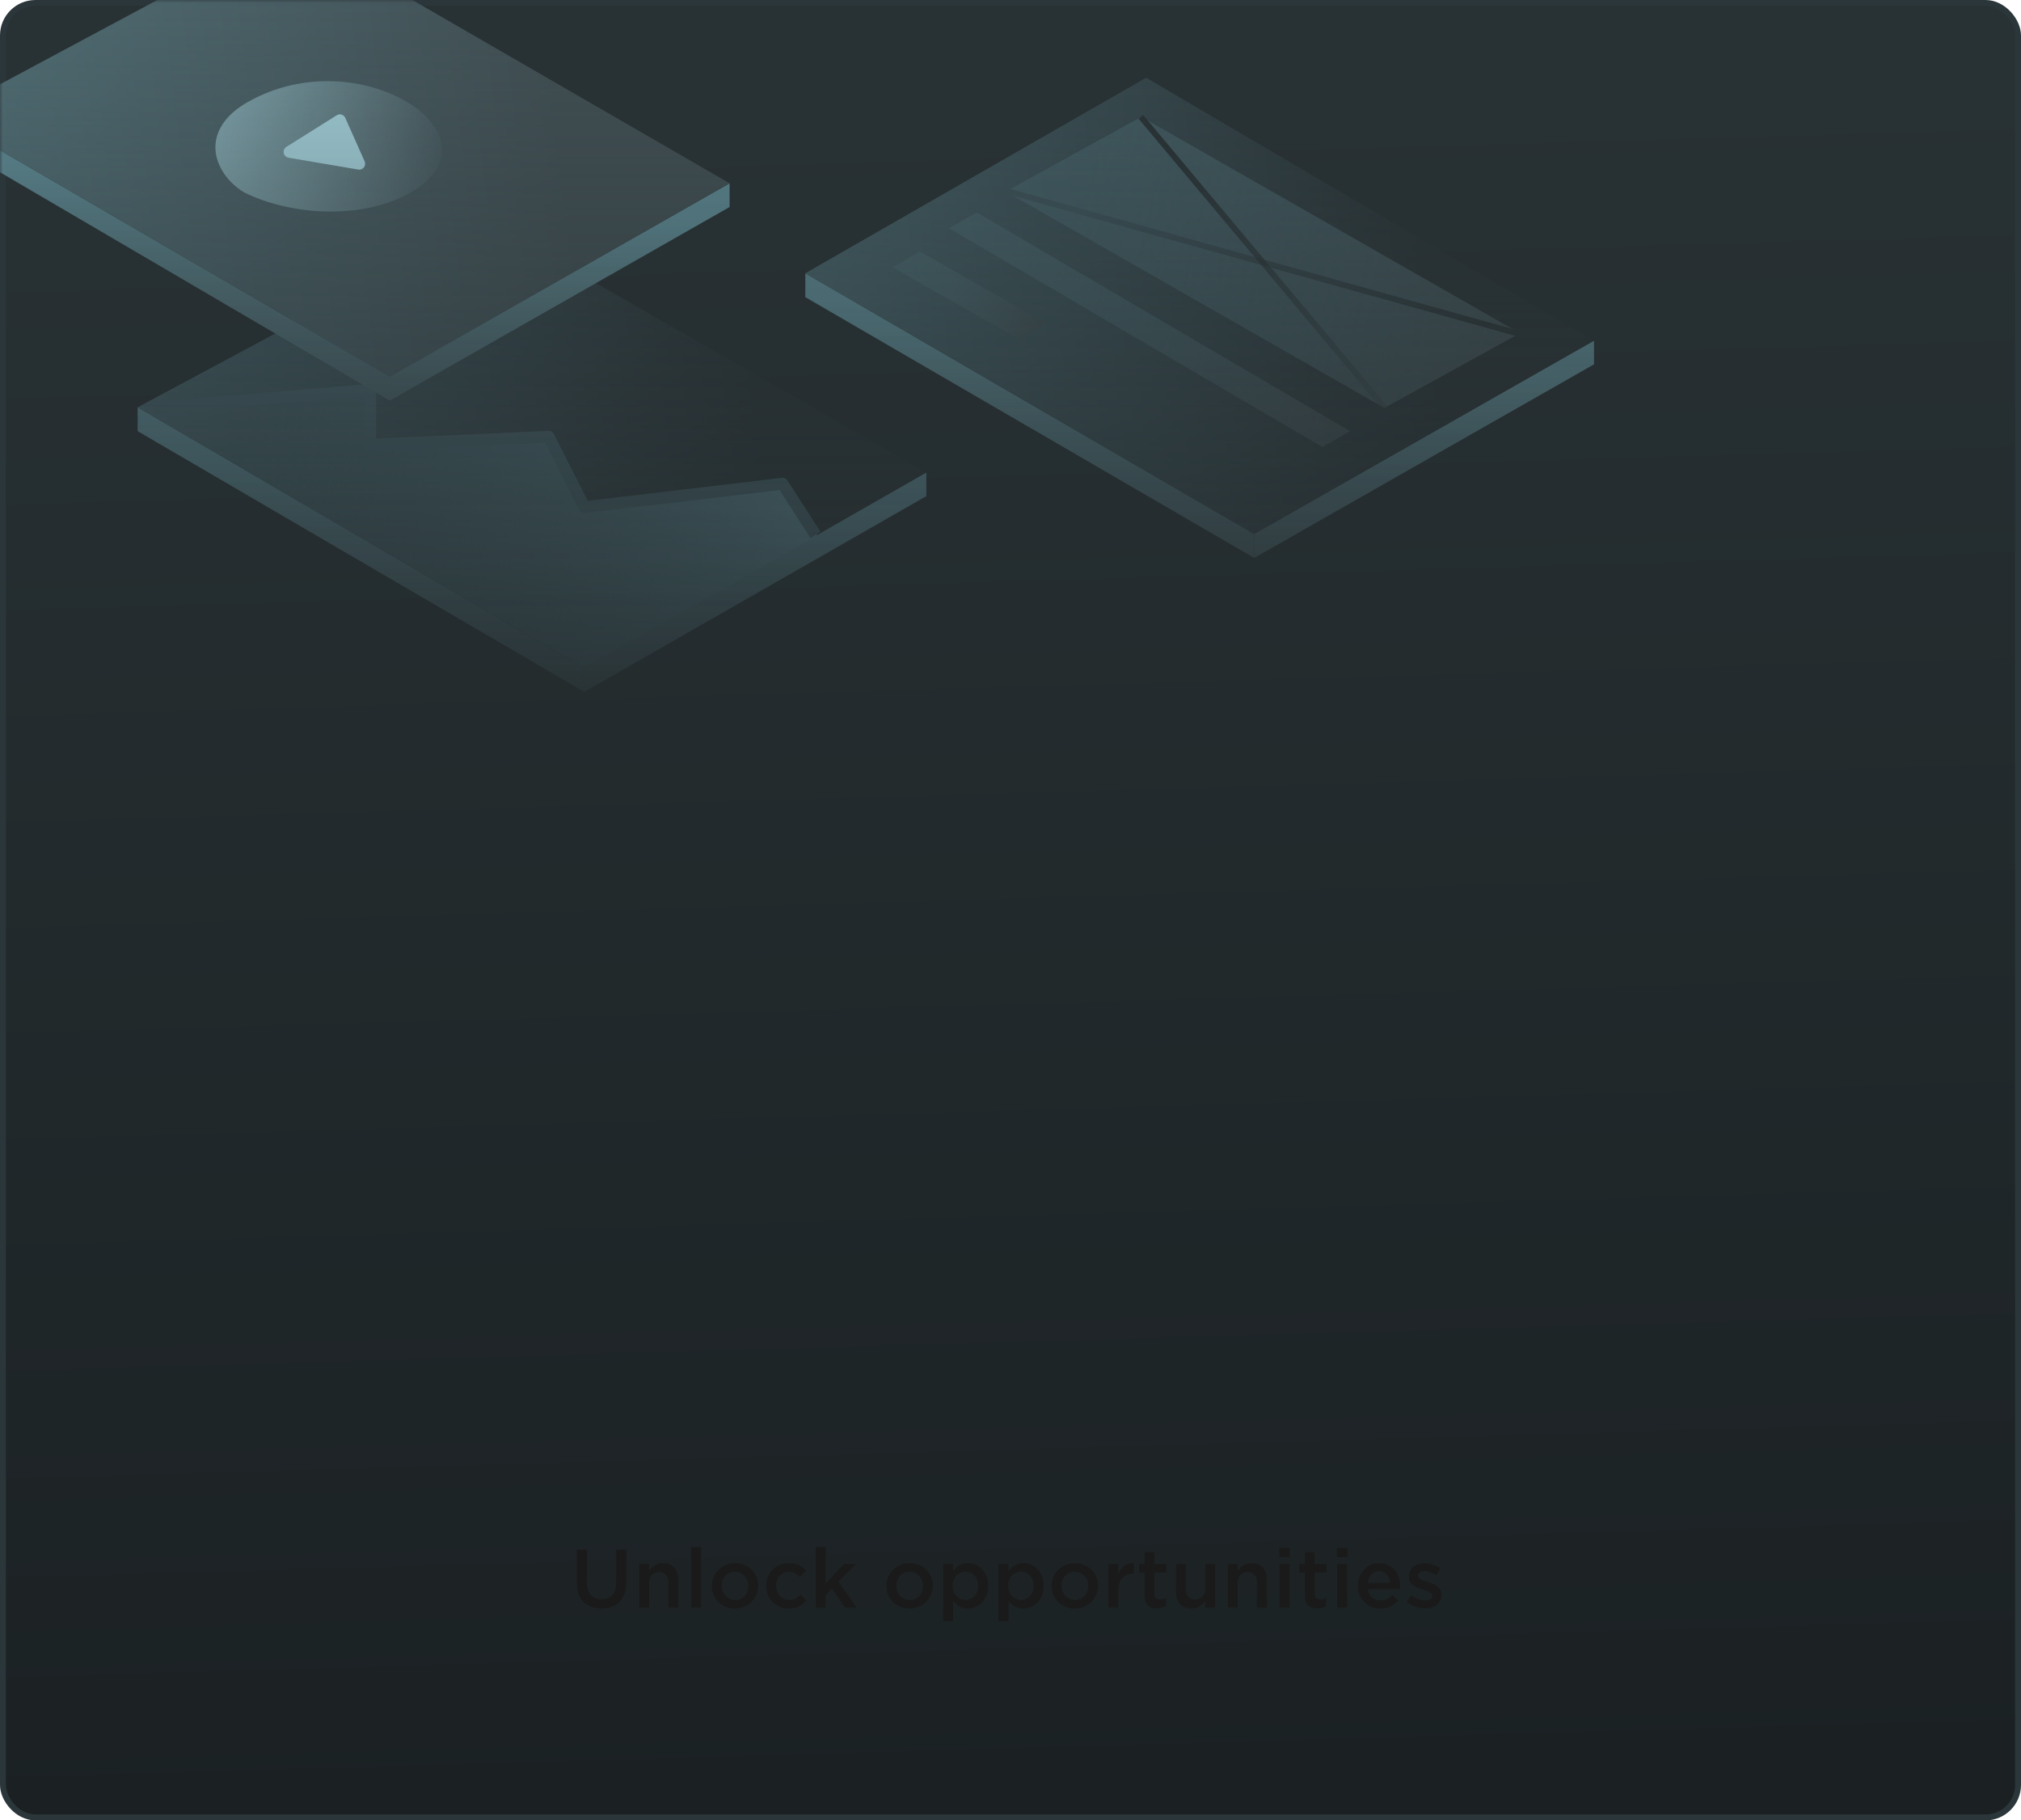 <svg width="342" height="308" viewBox="0 0 342 308" fill="none" xmlns="http://www.w3.org/2000/svg">
<rect x="0.5" y="0.5" width="341" height="307" rx="5.5" fill="url(#paint0_linear_21412_211633)" stroke="#2B363B"/>
<mask id="mask0_21412_211633" maskUnits="userSpaceOnUse" x="0" y="0" width="342" height="135">
<path d="M0 6C0 2.686 2.686 0 6 0H336C339.314 0 342 2.686 342 6V135H0V6Z" fill="url(#paint1_linear_21412_211633)"/>
</mask>
<g mask="url(#mask0_21412_211633)">
<path d="M212.23 94.408V90.35L269.746 57.632V61.642L212.23 94.408Z" fill="url(#paint2_linear_21412_211633)"/>
<path d="M212.23 94.394V90.35L136.279 46.235V50.279L212.23 94.394Z" fill="url(#paint3_linear_21412_211633)"/>
<path d="M212.228 90.349L136.277 46.234L193.956 13.148L269.744 57.631L212.228 90.349Z" fill="url(#paint4_linear_21412_211633)"/>
<path d="M223.796 75.644L160.612 38.632L165.268 35.94L228.452 72.952L223.796 75.644Z" fill="url(#paint5_linear_21412_211633)"/>
<path d="M172.203 57.263L151.026 45.231L155.659 42.558L176.835 54.589L172.203 57.263Z" fill="url(#paint6_linear_21412_211633)"/>
<path d="M234.278 69.027L170.199 32.414L193.132 19.765L257.211 56.379L234.278 69.027Z" fill="url(#paint7_linear_21412_211633)"/>
<path d="M170.199 32.263L257.211 56.527" stroke="url(#paint8_linear_21412_211633)" stroke-linejoin="round"/>
<path d="M193.058 19.765L234.352 69.027" stroke="url(#paint9_linear_21412_211633)" stroke-linejoin="round"/>
<path d="M98.872 117.063V113.02L156.757 79.933V83.944L98.872 117.063Z" fill="url(#paint10_linear_21412_211633)"/>
<path d="M98.872 117.066V113.022L23.29 68.907V72.951L98.872 117.066Z" fill="url(#paint11_linear_21412_211633)"/>
<path d="M98.873 113.02L23.291 68.905L82.311 37.289L156.758 79.934L98.873 113.02Z" fill="url(#paint12_linear_21412_211633)"/>
<path d="M62.659 65.964L23.291 68.905L98.883 113.02L138.323 90.594L132.424 81.845L98.883 85.815L92.846 73.904L62.659 75.228V65.964Z" fill="url(#paint13_linear_21412_211633)"/>
<path d="M26 69L62.659 65.964V75.228L92.846 73.904L98.883 85.815L132.424 81.845L138 90.5" stroke="#466269" stroke-width="2" stroke-linejoin="round"/>
<path d="M65.952 67.778V63.732L123.468 31.013V35.024L65.952 67.778Z" fill="url(#paint14_linear_21412_211633)"/>
<path d="M65.952 67.774V63.73L-9.999 19.615V23.291L65.952 67.774Z" fill="url(#paint15_linear_21412_211633)"/>
<path d="M65.951 63.731L-10 19.616L49.021 -12L123.467 31.012L65.951 63.731Z" fill="url(#paint16_linear_21412_211633)"/>
<path d="M41.964 17.244C33.598 21.973 35.911 29.218 41.292 32.544C49.363 36.536 61.47 37.2 69.541 32.544C77.612 27.887 75.594 21.236 68.868 17.245C62.142 13.253 51.381 11.922 41.964 17.244Z" fill="url(#paint17_linear_21412_211633)" fill-opacity="0.6"/>
<path d="M57.512 20.352L48.992 25.699L60.79 27.704L57.512 20.352Z" fill="#A5D2DC" stroke="#A5D2DC" stroke-width="2" stroke-linejoin="round"/>
</g>
<path d="M101.778 272.154C101.143 272.154 100.569 272.065 100.056 271.888C99.543 271.701 99.104 271.426 98.74 271.062C98.376 270.698 98.096 270.25 97.9 269.718C97.704 269.177 97.606 268.551 97.606 267.842V262.2H99.328V267.772C99.328 268.687 99.547 269.382 99.986 269.858C100.425 270.334 101.031 270.572 101.806 270.572C102.571 270.572 103.173 270.343 103.612 269.886C104.051 269.429 104.27 268.747 104.27 267.842V262.2H105.992V267.758C105.992 268.486 105.889 269.125 105.684 269.676C105.488 270.227 105.208 270.689 104.844 271.062C104.48 271.426 104.037 271.701 103.514 271.888C103.001 272.065 102.422 272.154 101.778 272.154ZM108.16 264.608H109.854V265.756C109.975 265.579 110.106 265.415 110.246 265.266C110.395 265.107 110.563 264.967 110.75 264.846C110.946 264.725 111.156 264.631 111.38 264.566C111.613 264.491 111.874 264.454 112.164 264.454C113.004 264.454 113.652 264.711 114.11 265.224C114.567 265.737 114.796 266.428 114.796 267.296V272H113.102V267.8C113.102 267.221 112.962 266.778 112.682 266.47C112.411 266.153 112.024 265.994 111.52 265.994C111.025 265.994 110.624 266.157 110.316 266.484C110.008 266.801 109.854 267.249 109.854 267.828V272H108.16V264.608ZM116.939 261.78H118.633V272H116.939V261.78ZM124.389 270.698C124.735 270.698 125.043 270.637 125.313 270.516C125.593 270.385 125.831 270.213 126.027 269.998C126.223 269.783 126.373 269.536 126.475 269.256C126.578 268.967 126.629 268.663 126.629 268.346V268.318C126.629 267.991 126.573 267.683 126.461 267.394C126.349 267.105 126.191 266.853 125.985 266.638C125.789 266.423 125.551 266.255 125.271 266.134C125.001 266.003 124.697 265.938 124.361 265.938C124.025 265.938 123.717 266.003 123.437 266.134C123.167 266.255 122.933 266.423 122.737 266.638C122.541 266.843 122.392 267.091 122.289 267.38C122.187 267.669 122.135 267.973 122.135 268.29V268.318C122.135 268.645 122.191 268.953 122.303 269.242C122.415 269.522 122.569 269.774 122.765 269.998C122.971 270.213 123.209 270.385 123.479 270.516C123.759 270.637 124.063 270.698 124.389 270.698ZM124.361 272.168C123.801 272.168 123.279 272.07 122.793 271.874C122.317 271.669 121.902 271.393 121.547 271.048C121.202 270.703 120.931 270.297 120.735 269.83C120.539 269.363 120.441 268.869 120.441 268.346V268.318C120.441 267.786 120.539 267.287 120.735 266.82C120.941 266.353 121.216 265.947 121.561 265.602C121.916 265.247 122.331 264.967 122.807 264.762C123.293 264.557 123.82 264.454 124.389 264.454C124.959 264.454 125.481 264.557 125.957 264.762C126.443 264.958 126.858 265.233 127.203 265.588C127.558 265.933 127.833 266.339 128.029 266.806C128.225 267.263 128.323 267.758 128.323 268.29V268.318C128.323 268.841 128.221 269.335 128.015 269.802C127.819 270.269 127.544 270.679 127.189 271.034C126.844 271.379 126.429 271.655 125.943 271.86C125.458 272.065 124.931 272.168 124.361 272.168ZM133.464 272.168C132.914 272.168 132.405 272.07 131.938 271.874C131.472 271.669 131.066 271.393 130.72 271.048C130.384 270.703 130.118 270.297 129.922 269.83C129.736 269.363 129.642 268.869 129.642 268.346V268.318C129.642 267.795 129.736 267.301 129.922 266.834C130.118 266.358 130.384 265.947 130.72 265.602C131.066 265.247 131.472 264.967 131.938 264.762C132.414 264.557 132.928 264.454 133.478 264.454C134.178 264.454 134.757 264.571 135.214 264.804C135.681 265.037 136.087 265.345 136.432 265.728L135.382 266.862C135.121 266.591 134.841 266.372 134.542 266.204C134.253 266.027 133.894 265.938 133.464 265.938C133.156 265.938 132.872 266.003 132.61 266.134C132.349 266.255 132.125 266.423 131.938 266.638C131.752 266.843 131.602 267.091 131.49 267.38C131.388 267.669 131.336 267.973 131.336 268.29V268.318C131.336 268.645 131.388 268.953 131.49 269.242C131.602 269.531 131.756 269.783 131.952 269.998C132.148 270.213 132.382 270.385 132.652 270.516C132.923 270.637 133.222 270.698 133.548 270.698C133.95 270.698 134.3 270.614 134.598 270.446C134.906 270.269 135.196 270.045 135.466 269.774L136.488 270.782C136.124 271.193 135.709 271.529 135.242 271.79C134.776 272.042 134.183 272.168 133.464 272.168ZM138.046 261.78H139.74V267.884L142.806 264.608H144.864L141.924 267.618L144.962 272H143.002L140.776 268.808L139.74 269.886V272H138.046V261.78ZM153.934 270.698C154.279 270.698 154.587 270.637 154.858 270.516C155.138 270.385 155.376 270.213 155.572 269.998C155.768 269.783 155.917 269.536 156.02 269.256C156.123 268.967 156.174 268.663 156.174 268.346V268.318C156.174 267.991 156.118 267.683 156.006 267.394C155.894 267.105 155.735 266.853 155.53 266.638C155.334 266.423 155.096 266.255 154.816 266.134C154.545 266.003 154.242 265.938 153.906 265.938C153.57 265.938 153.262 266.003 152.982 266.134C152.711 266.255 152.478 266.423 152.282 266.638C152.086 266.843 151.937 267.091 151.834 267.38C151.731 267.669 151.68 267.973 151.68 268.29V268.318C151.68 268.645 151.736 268.953 151.848 269.242C151.96 269.522 152.114 269.774 152.31 269.998C152.515 270.213 152.753 270.385 153.024 270.516C153.304 270.637 153.607 270.698 153.934 270.698ZM153.906 272.168C153.346 272.168 152.823 272.07 152.338 271.874C151.862 271.669 151.447 271.393 151.092 271.048C150.747 270.703 150.476 270.297 150.28 269.83C150.084 269.363 149.986 268.869 149.986 268.346V268.318C149.986 267.786 150.084 267.287 150.28 266.82C150.485 266.353 150.761 265.947 151.106 265.602C151.461 265.247 151.876 264.967 152.352 264.762C152.837 264.557 153.365 264.454 153.934 264.454C154.503 264.454 155.026 264.557 155.502 264.762C155.987 264.958 156.403 265.233 156.748 265.588C157.103 265.933 157.378 266.339 157.574 266.806C157.77 267.263 157.868 267.758 157.868 268.29V268.318C157.868 268.841 157.765 269.335 157.56 269.802C157.364 270.269 157.089 270.679 156.734 271.034C156.389 271.379 155.973 271.655 155.488 271.86C155.003 272.065 154.475 272.168 153.906 272.168ZM163.401 270.684C163.691 270.684 163.961 270.628 164.213 270.516C164.475 270.404 164.699 270.25 164.885 270.054C165.081 269.849 165.235 269.601 165.347 269.312C165.459 269.013 165.515 268.682 165.515 268.318V268.29C165.515 267.935 165.459 267.613 165.347 267.324C165.235 267.025 165.081 266.773 164.885 266.568C164.699 266.363 164.475 266.204 164.213 266.092C163.961 265.98 163.691 265.924 163.401 265.924C163.112 265.924 162.837 265.98 162.575 266.092C162.314 266.204 162.085 266.367 161.889 266.582C161.693 266.787 161.535 267.035 161.413 267.324C161.301 267.613 161.245 267.935 161.245 268.29V268.318C161.245 268.673 161.301 268.999 161.413 269.298C161.535 269.587 161.693 269.835 161.889 270.04C162.085 270.245 162.314 270.404 162.575 270.516C162.837 270.628 163.112 270.684 163.401 270.684ZM159.593 264.608H161.287V265.84C161.558 265.448 161.894 265.121 162.295 264.86C162.697 264.589 163.196 264.454 163.793 264.454C164.232 264.454 164.657 264.538 165.067 264.706C165.478 264.874 165.842 265.121 166.159 265.448C166.486 265.775 166.747 266.176 166.943 266.652C167.139 267.128 167.237 267.674 167.237 268.29V268.318C167.237 268.934 167.139 269.48 166.943 269.956C166.757 270.432 166.5 270.833 166.173 271.16C165.856 271.487 165.487 271.734 165.067 271.902C164.657 272.07 164.232 272.154 163.793 272.154C163.187 272.154 162.683 272.023 162.281 271.762C161.88 271.501 161.549 271.197 161.287 270.852V274.24H159.593V264.608ZM172.78 270.684C173.07 270.684 173.34 270.628 173.592 270.516C173.854 270.404 174.078 270.25 174.264 270.054C174.46 269.849 174.614 269.601 174.726 269.312C174.838 269.013 174.894 268.682 174.894 268.318V268.29C174.894 267.935 174.838 267.613 174.726 267.324C174.614 267.025 174.46 266.773 174.264 266.568C174.078 266.363 173.854 266.204 173.592 266.092C173.34 265.98 173.07 265.924 172.78 265.924C172.491 265.924 172.216 265.98 171.954 266.092C171.693 266.204 171.464 266.367 171.268 266.582C171.072 266.787 170.914 267.035 170.792 267.324C170.68 267.613 170.624 267.935 170.624 268.29V268.318C170.624 268.673 170.68 268.999 170.792 269.298C170.914 269.587 171.072 269.835 171.268 270.04C171.464 270.245 171.693 270.404 171.954 270.516C172.216 270.628 172.491 270.684 172.78 270.684ZM168.972 264.608H170.666V265.84C170.937 265.448 171.273 265.121 171.674 264.86C172.076 264.589 172.575 264.454 173.172 264.454C173.611 264.454 174.036 264.538 174.446 264.706C174.857 264.874 175.221 265.121 175.538 265.448C175.865 265.775 176.126 266.176 176.322 266.652C176.518 267.128 176.616 267.674 176.616 268.29V268.318C176.616 268.934 176.518 269.48 176.322 269.956C176.136 270.432 175.879 270.833 175.552 271.16C175.235 271.487 174.866 271.734 174.446 271.902C174.036 272.07 173.611 272.154 173.172 272.154C172.566 272.154 172.062 272.023 171.66 271.762C171.259 271.501 170.928 271.197 170.666 270.852V274.24H168.972V264.608ZM181.893 270.698C182.238 270.698 182.546 270.637 182.817 270.516C183.097 270.385 183.335 270.213 183.531 269.998C183.727 269.783 183.876 269.536 183.979 269.256C184.082 268.967 184.133 268.663 184.133 268.346V268.318C184.133 267.991 184.077 267.683 183.965 267.394C183.853 267.105 183.694 266.853 183.489 266.638C183.293 266.423 183.055 266.255 182.775 266.134C182.504 266.003 182.201 265.938 181.865 265.938C181.529 265.938 181.221 266.003 180.941 266.134C180.67 266.255 180.437 266.423 180.241 266.638C180.045 266.843 179.896 267.091 179.793 267.38C179.69 267.669 179.639 267.973 179.639 268.29V268.318C179.639 268.645 179.695 268.953 179.807 269.242C179.919 269.522 180.073 269.774 180.269 269.998C180.474 270.213 180.712 270.385 180.983 270.516C181.263 270.637 181.566 270.698 181.893 270.698ZM181.865 272.168C181.305 272.168 180.782 272.07 180.297 271.874C179.821 271.669 179.406 271.393 179.051 271.048C178.706 270.703 178.435 270.297 178.239 269.83C178.043 269.363 177.945 268.869 177.945 268.346V268.318C177.945 267.786 178.043 267.287 178.239 266.82C178.444 266.353 178.72 265.947 179.065 265.602C179.42 265.247 179.835 264.967 180.311 264.762C180.796 264.557 181.324 264.454 181.893 264.454C182.462 264.454 182.985 264.557 183.461 264.762C183.946 264.958 184.362 265.233 184.707 265.588C185.062 265.933 185.337 266.339 185.533 266.806C185.729 267.263 185.827 267.758 185.827 268.29V268.318C185.827 268.841 185.724 269.335 185.519 269.802C185.323 270.269 185.048 270.679 184.693 271.034C184.348 271.379 183.932 271.655 183.447 271.86C182.962 272.065 182.434 272.168 181.865 272.168ZM187.552 264.608H189.246V266.274C189.48 265.714 189.811 265.266 190.24 264.93C190.67 264.594 191.211 264.44 191.864 264.468V266.26H191.766C191.393 266.26 191.052 266.321 190.744 266.442C190.436 266.563 190.17 266.745 189.946 266.988C189.722 267.231 189.55 267.539 189.428 267.912C189.307 268.276 189.246 268.701 189.246 269.186V272H187.552V264.608ZM195.813 272.126C195.505 272.126 195.221 272.089 194.959 272.014C194.698 271.939 194.469 271.818 194.273 271.65C194.087 271.482 193.942 271.263 193.839 270.992C193.737 270.712 193.685 270.367 193.685 269.956V266.064H192.747V264.608H193.685V262.578H195.379V264.608H197.367V266.064H195.379V269.69C195.379 270.017 195.459 270.255 195.617 270.404C195.776 270.544 196 270.614 196.289 270.614C196.653 270.614 197.003 270.53 197.339 270.362V271.748C197.125 271.869 196.896 271.963 196.653 272.028C196.411 272.093 196.131 272.126 195.813 272.126ZM201.626 272.154C200.786 272.154 200.137 271.897 199.68 271.384C199.222 270.871 198.994 270.18 198.994 269.312V264.608H200.688V268.808C200.688 269.387 200.823 269.835 201.094 270.152C201.374 270.46 201.766 270.614 202.27 270.614C202.764 270.614 203.166 270.455 203.474 270.138C203.782 269.811 203.936 269.359 203.936 268.78V264.608H205.63V272H203.936V270.852C203.693 271.207 203.39 271.515 203.026 271.776C202.662 272.028 202.195 272.154 201.626 272.154ZM207.759 264.608H209.453V265.756C209.575 265.579 209.705 265.415 209.845 265.266C209.995 265.107 210.163 264.967 210.349 264.846C210.545 264.725 210.755 264.631 210.979 264.566C211.213 264.491 211.474 264.454 211.763 264.454C212.603 264.454 213.252 264.711 213.709 265.224C214.167 265.737 214.395 266.428 214.395 267.296V272H212.701V267.8C212.701 267.221 212.561 266.778 212.281 266.47C212.011 266.153 211.623 265.994 211.119 265.994C210.625 265.994 210.223 266.157 209.915 266.484C209.607 266.801 209.453 267.249 209.453 267.828V272H207.759V264.608ZM216.539 264.608H218.233V272H216.539V264.608ZM216.469 261.864H218.289V263.474H216.469V261.864ZM222.925 272.126C222.617 272.126 222.332 272.089 222.071 272.014C221.809 271.939 221.581 271.818 221.385 271.65C221.198 271.482 221.053 271.263 220.951 270.992C220.848 270.712 220.797 270.367 220.797 269.956V266.064H219.859V264.608H220.797V262.578H222.491V264.608H224.479V266.064H222.491V269.69C222.491 270.017 222.57 270.255 222.729 270.404C222.887 270.544 223.111 270.614 223.401 270.614C223.765 270.614 224.115 270.53 224.451 270.362V271.748C224.236 271.869 224.007 271.963 223.765 272.028C223.522 272.093 223.242 272.126 222.925 272.126ZM226.287 264.608H227.981V272H226.287V264.608ZM226.217 261.864H228.037V263.474H226.217V261.864ZM235.263 267.786C235.235 267.515 235.174 267.263 235.081 267.03C234.988 266.787 234.862 266.582 234.703 266.414C234.544 266.237 234.353 266.097 234.129 265.994C233.914 265.891 233.667 265.84 233.387 265.84C232.864 265.84 232.43 266.022 232.085 266.386C231.749 266.741 231.544 267.207 231.469 267.786H235.263ZM233.583 272.168C233.051 272.168 232.552 272.075 232.085 271.888C231.628 271.701 231.226 271.44 230.881 271.104C230.545 270.768 230.279 270.367 230.083 269.9C229.887 269.424 229.789 268.901 229.789 268.332V268.304C229.789 267.772 229.878 267.273 230.055 266.806C230.232 266.339 230.48 265.933 230.797 265.588C231.124 265.233 231.506 264.958 231.945 264.762C232.384 264.557 232.869 264.454 233.401 264.454C233.989 264.454 234.502 264.561 234.941 264.776C235.389 264.991 235.758 265.28 236.047 265.644C236.346 266.008 236.57 266.433 236.719 266.918C236.868 267.394 236.943 267.898 236.943 268.43C236.943 268.505 236.938 268.584 236.929 268.668C236.929 268.743 236.924 268.822 236.915 268.906H231.483C231.576 269.513 231.814 269.979 232.197 270.306C232.589 270.623 233.06 270.782 233.611 270.782C234.031 270.782 234.395 270.707 234.703 270.558C235.011 270.409 235.314 270.189 235.613 269.9L236.607 270.782C236.252 271.202 235.828 271.538 235.333 271.79C234.848 272.042 234.264 272.168 233.583 272.168ZM241.178 272.14C240.646 272.14 240.105 272.047 239.554 271.86C239.013 271.673 238.509 271.398 238.042 271.034L238.798 269.886C239.199 270.185 239.605 270.413 240.016 270.572C240.436 270.721 240.837 270.796 241.22 270.796C241.584 270.796 241.864 270.726 242.06 270.586C242.265 270.437 242.368 270.241 242.368 269.998V269.97C242.368 269.83 242.321 269.709 242.228 269.606C242.144 269.503 242.023 269.415 241.864 269.34C241.715 269.265 241.537 269.195 241.332 269.13C241.136 269.065 240.931 268.999 240.716 268.934C240.445 268.859 240.17 268.771 239.89 268.668C239.619 268.565 239.372 268.435 239.148 268.276C238.933 268.108 238.756 267.903 238.616 267.66C238.476 267.417 238.406 267.119 238.406 266.764V266.736C238.406 266.391 238.471 266.078 238.602 265.798C238.742 265.518 238.929 265.28 239.162 265.084C239.405 264.888 239.685 264.739 240.002 264.636C240.329 264.533 240.674 264.482 241.038 264.482C241.505 264.482 241.976 264.557 242.452 264.706C242.928 264.855 243.362 265.061 243.754 265.322L243.082 266.526C242.727 266.311 242.368 266.143 242.004 266.022C241.64 265.891 241.304 265.826 240.996 265.826C240.669 265.826 240.413 265.896 240.226 266.036C240.049 266.176 239.96 266.353 239.96 266.568V266.596C239.96 266.727 240.007 266.843 240.1 266.946C240.193 267.039 240.315 267.128 240.464 267.212C240.623 267.287 240.8 267.361 240.996 267.436C241.201 267.501 241.411 267.567 241.626 267.632C241.897 267.716 242.167 267.814 242.438 267.926C242.709 268.038 242.951 268.178 243.166 268.346C243.39 268.505 243.572 268.701 243.712 268.934C243.852 269.167 243.922 269.452 243.922 269.788V269.816C243.922 270.208 243.852 270.549 243.712 270.838C243.572 271.127 243.376 271.37 243.124 271.566C242.881 271.753 242.592 271.897 242.256 272C241.92 272.093 241.561 272.14 241.178 272.14Z" fill="#1A1A1A"/>
<defs>
<linearGradient id="paint0_linear_21412_211633" x1="38" y1="308" x2="29.751" y2="21.869" gradientUnits="userSpaceOnUse">
<stop stop-color="#1B2123"/>
<stop offset="1" stop-color="#283134"/>
</linearGradient>
<linearGradient id="paint1_linear_21412_211633" x1="171" y1="0" x2="171" y2="135" gradientUnits="userSpaceOnUse">
<stop stop-color="#C4C4C4"/>
<stop offset="1" stop-color="#C4C4C4" stop-opacity="0"/>
</linearGradient>
<linearGradient id="paint2_linear_21412_211633" x1="269.746" y1="109.628" x2="269.746" y2="64.625" gradientUnits="userSpaceOnUse">
<stop stop-color="#414F53"/>
<stop offset="1" stop-color="#5F8B95"/>
</linearGradient>
<linearGradient id="paint3_linear_21412_211633" x1="136.279" y1="114.325" x2="136.279" y2="55.392" gradientUnits="userSpaceOnUse">
<stop stop-color="#414F53"/>
<stop offset="1" stop-color="#5F8B95"/>
</linearGradient>
<linearGradient id="paint4_linear_21412_211633" x1="241.838" y1="50.319" x2="53.932" y2="73.101" gradientUnits="userSpaceOnUse">
<stop stop-color="#293235"/>
<stop offset="1" stop-color="#5F8B95"/>
</linearGradient>
<linearGradient id="paint5_linear_21412_211633" x1="227.139" y1="64.668" x2="169.595" y2="51.695" gradientUnits="userSpaceOnUse">
<stop stop-color="#404E52"/>
<stop offset="1" stop-color="#50747C" stop-opacity="0.4"/>
</linearGradient>
<linearGradient id="paint6_linear_21412_211633" x1="176.335" y1="53.197" x2="154.502" y2="48.142" gradientUnits="userSpaceOnUse">
<stop stop-color="#404E52"/>
<stop offset="1" stop-color="#50747C" stop-opacity="0.4"/>
</linearGradient>
<linearGradient id="paint7_linear_21412_211633" x1="255.526" y1="55.408" x2="181.965" y2="38.266" gradientUnits="userSpaceOnUse">
<stop stop-color="#404E52"/>
<stop offset="1" stop-color="#50747C" stop-opacity="0.4"/>
</linearGradient>
<linearGradient id="paint8_linear_21412_211633" x1="186.514" y1="35.342" x2="192.481" y2="68.26" gradientUnits="userSpaceOnUse">
<stop stop-color="#3D5359"/>
<stop offset="1" stop-color="#293235"/>
</linearGradient>
<linearGradient id="paint9_linear_21412_211633" x1="200.8" y1="26.015" x2="234.23" y2="69.121" gradientUnits="userSpaceOnUse">
<stop stop-color="#293235"/>
<stop offset="1" stop-color="#293235" stop-opacity="0.2"/>
</linearGradient>
<linearGradient id="paint10_linear_21412_211633" x1="156.757" y1="132.43" x2="156.757" y2="86.994" gradientUnits="userSpaceOnUse">
<stop stop-color="#414F53"/>
<stop offset="1" stop-color="#5F8B95"/>
</linearGradient>
<linearGradient id="paint11_linear_21412_211633" x1="23.29" y1="136.998" x2="23.29" y2="78.065" gradientUnits="userSpaceOnUse">
<stop stop-color="#414F53"/>
<stop offset="1" stop-color="#5F8B95"/>
</linearGradient>
<linearGradient id="paint12_linear_21412_211633" x1="128.851" y1="73.752" x2="-58.948" y2="96.963" gradientUnits="userSpaceOnUse">
<stop stop-color="#293235"/>
<stop offset="1" stop-color="#5F8B95"/>
</linearGradient>
<linearGradient id="paint13_linear_21412_211633" x1="135.374" y1="90.962" x2="41" y2="76.913" gradientUnits="userSpaceOnUse">
<stop stop-color="#5F8B95"/>
<stop offset="1" stop-color="#5A8089" stop-opacity="0.12"/>
</linearGradient>
<linearGradient id="paint14_linear_21412_211633" x1="123.468" y1="82.995" x2="123.468" y2="38.005" gradientUnits="userSpaceOnUse">
<stop stop-color="#414F53"/>
<stop offset="1" stop-color="#5F8B95"/>
</linearGradient>
<linearGradient id="paint15_linear_21412_211633" x1="-9.999" y1="87.705" x2="-9.999" y2="28.773" gradientUnits="userSpaceOnUse">
<stop stop-color="#414F53"/>
<stop offset="1" stop-color="#5F8B95"/>
</linearGradient>
<linearGradient id="paint16_linear_21412_211633" x1="95.561" y1="24.463" x2="-92.238" y2="47.674" gradientUnits="userSpaceOnUse">
<stop stop-color="#414F53"/>
<stop offset="1" stop-color="#5F8B95"/>
</linearGradient>
<linearGradient id="paint17_linear_21412_211633" x1="36.086" y1="23.293" x2="77.377" y2="27.729" gradientUnits="userSpaceOnUse">
<stop stop-color="#A5D2DC"/>
<stop offset="1" stop-color="#A5D2DC" stop-opacity="0"/>
</linearGradient>
</defs>
</svg>
